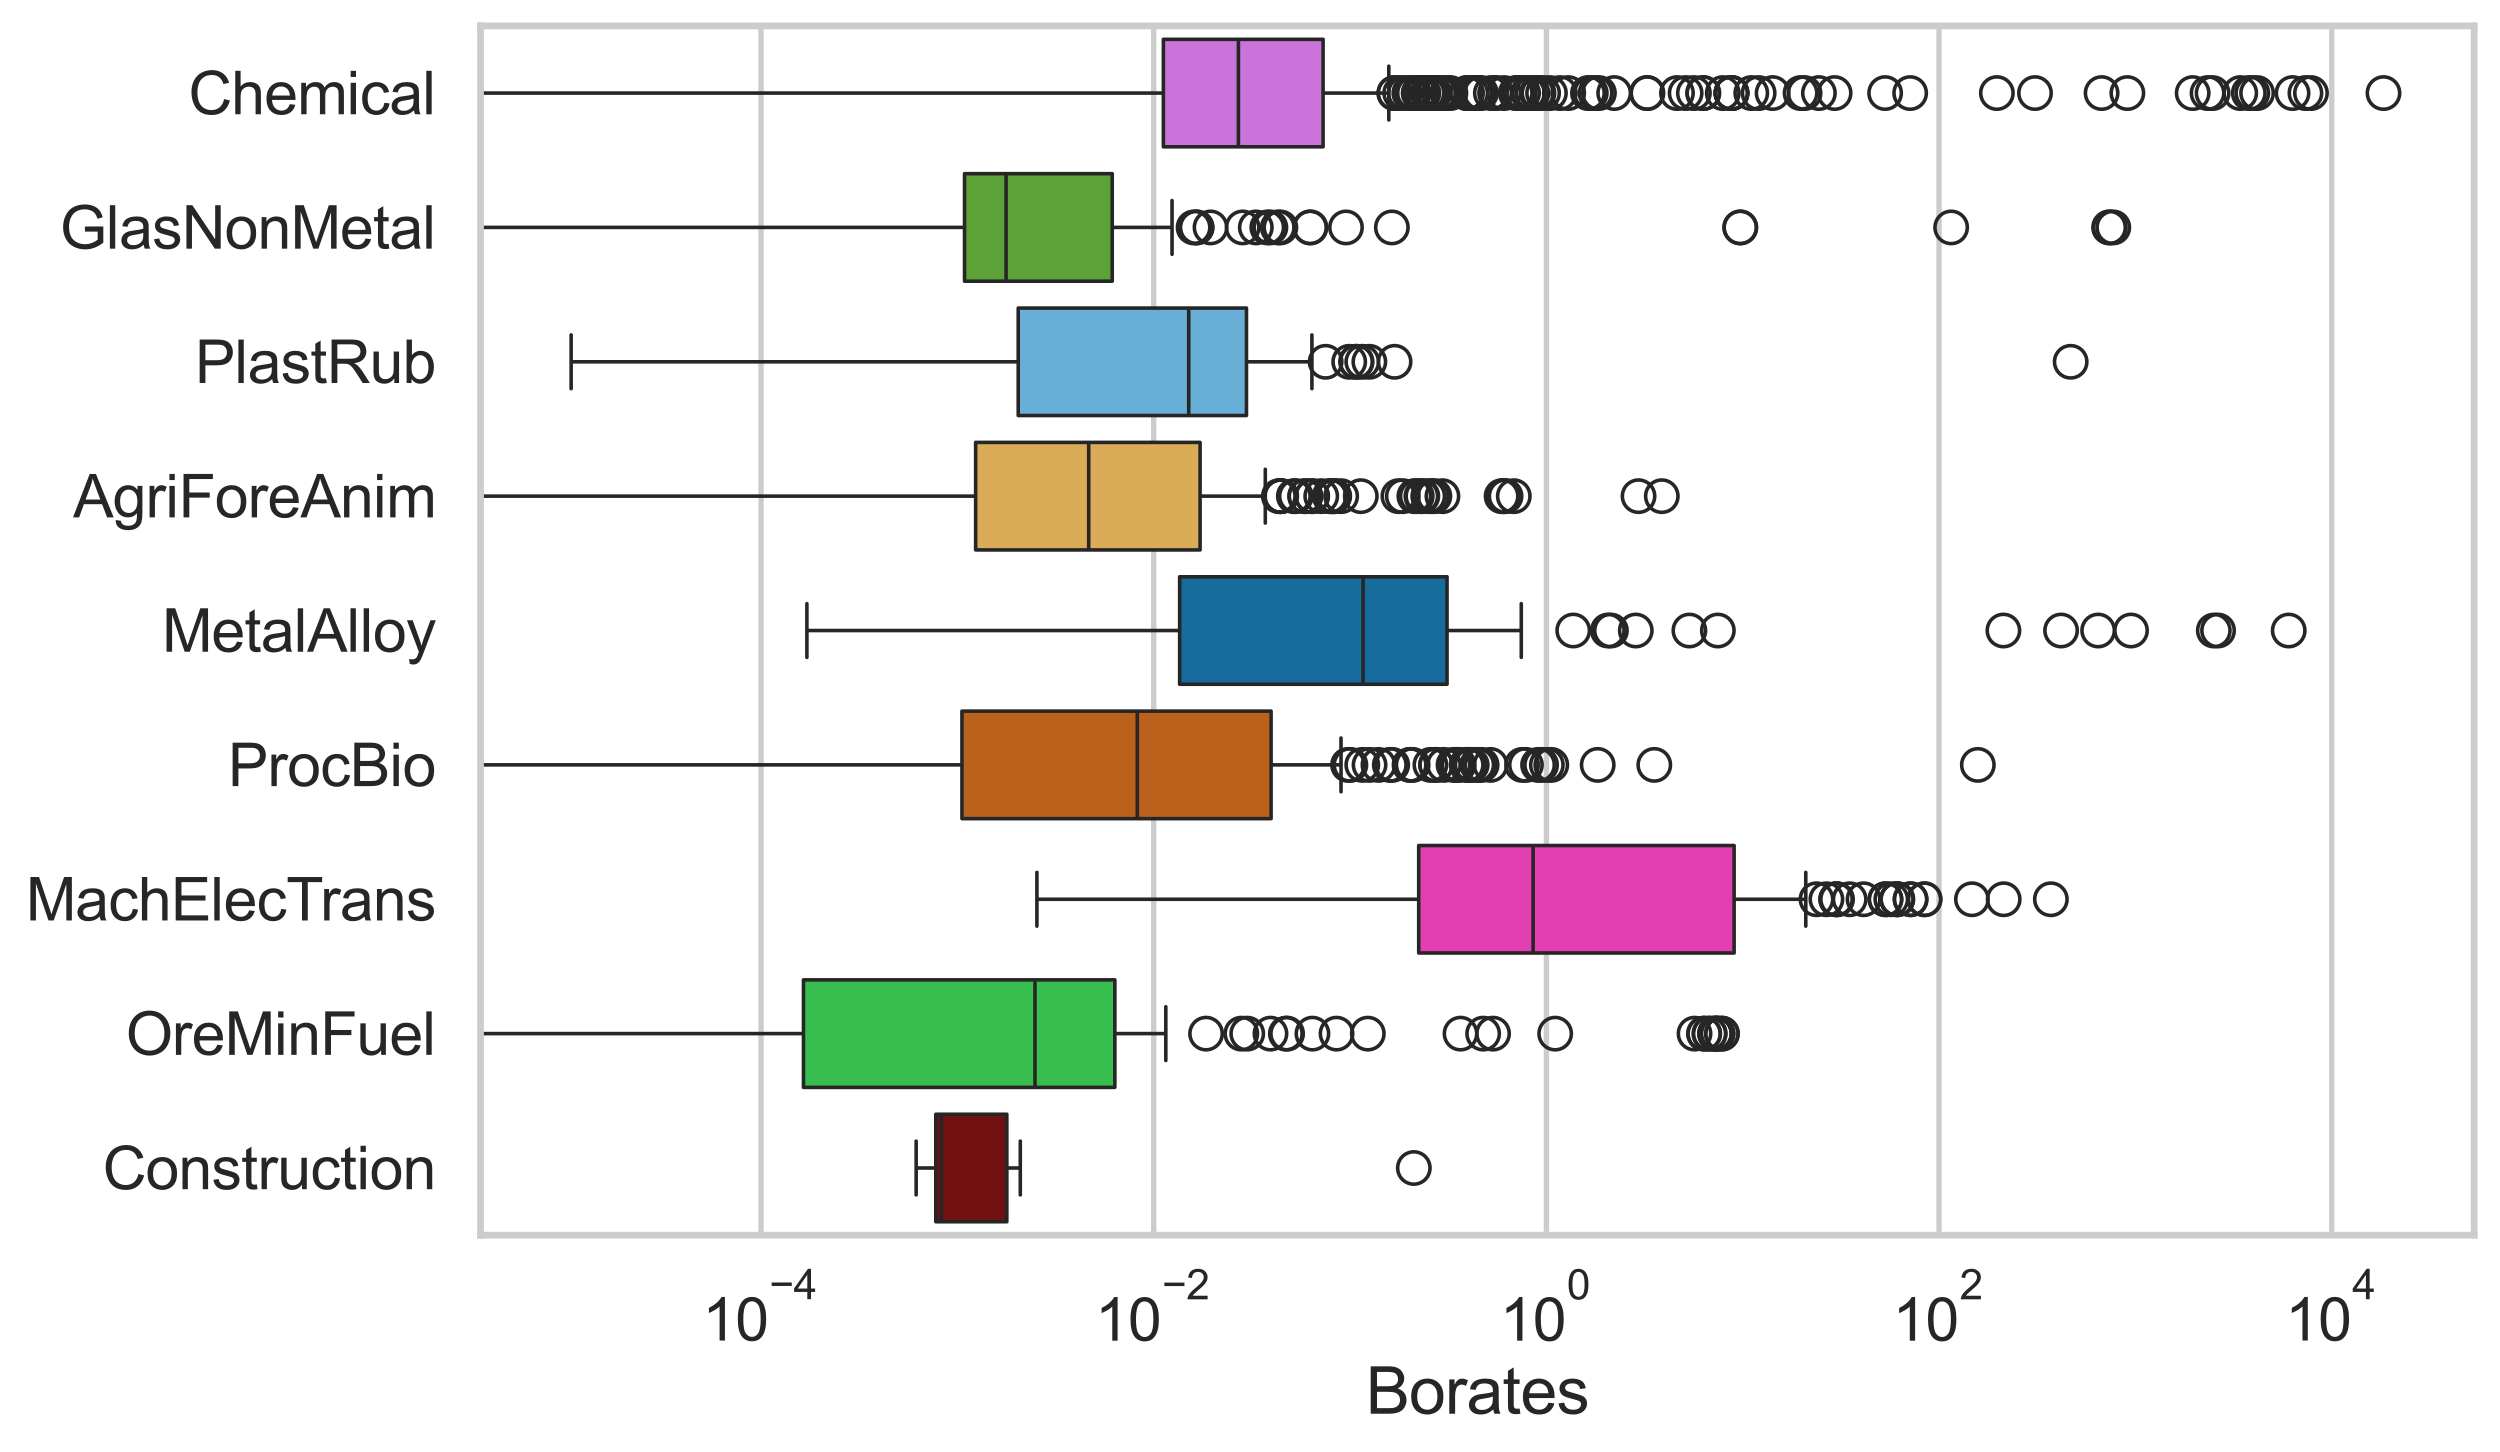 <?xml version="1.0" encoding="utf-8" standalone="no"?>
<!DOCTYPE svg PUBLIC "-//W3C//DTD SVG 1.1//EN"
  "http://www.w3.org/Graphics/SVG/1.1/DTD/svg11.dtd">
<svg xmlns:xlink="http://www.w3.org/1999/xlink" width="695.577pt" height="404.121pt" viewBox="0 0 695.577 404.121" xmlns="http://www.w3.org/2000/svg" version="1.1">
 <defs>
  <style type="text/css">*{stroke-linejoin: round; stroke-linecap: butt}</style>
 </defs>
 <g id="figure_1">
  <g id="patch_1">
   <path d="M 0 404.121 
L 695.577 404.121 
L 695.577 0 
L 0 0 
z
" style="fill: #ffffff"/>
  </g>
  <g id="axes_1">
   <g id="patch_2">
    <path d="M 133.697 343.665 
L 688.377 343.665 
L 688.377 7.2 
L 133.697 7.2 
z
" style="fill: #ffffff"/>
   </g>
   <g id="matplotlib.axis_1">
    <g id="xtick_1">
     <g id="line2d_1">
      <path d="M 211.738 343.665 
L 211.738 7.2 
" clip-path="url(#pec11f1c457)" style="fill: none; stroke: #cccccc; stroke-width: 1.5; stroke-linecap: round"/>
     </g>
     <g id="text_1">
      <!-- $\mathdefault{10^{-4}}$ -->
      <g style="fill: #262626" transform="translate(195.403 373.015) scale(0.165 -0.165)">
       <defs>
        <path id="ArialMT-31" d="M 2384 0 
L 1822 0 
L 1822 3584 
Q 1619 3391 1289 3197 
Q 959 3003 697 2906 
L 697 3450 
Q 1169 3672 1522 3987 
Q 1875 4303 2022 4600 
L 2384 4600 
L 2384 0 
z
" transform="scale(0.016)"/>
        <path id="ArialMT-30" d="M 266 2259 
Q 266 3072 433 3567 
Q 600 4063 929 4331 
Q 1259 4600 1759 4600 
Q 2128 4600 2406 4451 
Q 2684 4303 2865 4023 
Q 3047 3744 3150 3342 
Q 3253 2941 3253 2259 
Q 3253 1453 3087 958 
Q 2922 463 2592 192 
Q 2263 -78 1759 -78 
Q 1097 -78 719 397 
Q 266 969 266 2259 
z
M 844 2259 
Q 844 1131 1108 757 
Q 1372 384 1759 384 
Q 2147 384 2411 759 
Q 2675 1134 2675 2259 
Q 2675 3391 2411 3762 
Q 2147 4134 1753 4134 
Q 1366 4134 1134 3806 
Q 844 3388 844 2259 
z
" transform="scale(0.016)"/>
        <path id="ArialMT-2212" d="M 3381 1997 
L 356 1997 
L 356 2522 
L 3381 2522 
L 3381 1997 
z
" transform="scale(0.016)"/>
        <path id="ArialMT-34" d="M 2069 0 
L 2069 1097 
L 81 1097 
L 81 1613 
L 2172 4581 
L 2631 4581 
L 2631 1613 
L 3250 1613 
L 3250 1097 
L 2631 1097 
L 2631 0 
L 2069 0 
z
M 2069 1613 
L 2069 3678 
L 634 1613 
L 2069 1613 
z
" transform="scale(0.016)"/>
       </defs>
       <use xlink:href="#ArialMT-31" transform="translate(0 0.202)"/>
       <use xlink:href="#ArialMT-30" transform="translate(55.615 0.202)"/>
       <use xlink:href="#ArialMT-2212" transform="translate(112.973 69.895) scale(0.7)"/>
       <use xlink:href="#ArialMT-34" transform="translate(153.852 69.895) scale(0.7)"/>
      </g>
     </g>
    </g>
    <g id="xtick_2">
     <g id="line2d_2">
      <path d="M 320.994 343.665 
L 320.994 7.2 
" clip-path="url(#pec11f1c457)" style="fill: none; stroke: #cccccc; stroke-width: 1.5; stroke-linecap: round"/>
     </g>
     <g id="text_2">
      <!-- $\mathdefault{10^{-2}}$ -->
      <g style="fill: #262626" transform="translate(304.659 373.18) scale(0.165 -0.165)">
       <defs>
        <path id="ArialMT-32" d="M 3222 541 
L 3222 0 
L 194 0 
Q 188 203 259 391 
Q 375 700 629 1000 
Q 884 1300 1366 1694 
Q 2113 2306 2375 2664 
Q 2638 3022 2638 3341 
Q 2638 3675 2398 3904 
Q 2159 4134 1775 4134 
Q 1369 4134 1125 3890 
Q 881 3647 878 3216 
L 300 3275 
Q 359 3922 746 4261 
Q 1134 4600 1788 4600 
Q 2447 4600 2831 4234 
Q 3216 3869 3216 3328 
Q 3216 3053 3103 2787 
Q 2991 2522 2730 2228 
Q 2469 1934 1863 1422 
Q 1356 997 1212 845 
Q 1069 694 975 541 
L 3222 541 
z
" transform="scale(0.016)"/>
       </defs>
       <use xlink:href="#ArialMT-31" transform="translate(0 0.994)"/>
       <use xlink:href="#ArialMT-30" transform="translate(55.615 0.994)"/>
       <use xlink:href="#ArialMT-2212" transform="translate(112.973 70.688) scale(0.7)"/>
       <use xlink:href="#ArialMT-32" transform="translate(153.852 70.688) scale(0.7)"/>
      </g>
     </g>
    </g>
    <g id="xtick_3">
     <g id="line2d_3">
      <path d="M 430.25 343.665 
L 430.25 7.2 
" clip-path="url(#pec11f1c457)" style="fill: none; stroke: #cccccc; stroke-width: 1.5; stroke-linecap: round"/>
     </g>
     <g id="text_3">
      <!-- $\mathdefault{10^{0}}$ -->
      <g style="fill: #262626" transform="translate(417.297 373.18) scale(0.165 -0.165)">
       <use xlink:href="#ArialMT-31" transform="translate(0 0.994)"/>
       <use xlink:href="#ArialMT-30" transform="translate(55.615 0.994)"/>
       <use xlink:href="#ArialMT-30" transform="translate(112.973 70.688) scale(0.7)"/>
      </g>
     </g>
    </g>
    <g id="xtick_4">
     <g id="line2d_4">
      <path d="M 539.505 343.665 
L 539.505 7.2 
" clip-path="url(#pec11f1c457)" style="fill: none; stroke: #cccccc; stroke-width: 1.5; stroke-linecap: round"/>
     </g>
     <g id="text_4">
      <!-- $\mathdefault{10^{2}}$ -->
      <g style="fill: #262626" transform="translate(526.553 373.18) scale(0.165 -0.165)">
       <use xlink:href="#ArialMT-31" transform="translate(0 0.994)"/>
       <use xlink:href="#ArialMT-30" transform="translate(55.615 0.994)"/>
       <use xlink:href="#ArialMT-32" transform="translate(112.973 70.688) scale(0.7)"/>
      </g>
     </g>
    </g>
    <g id="xtick_5">
     <g id="line2d_5">
      <path d="M 648.761 343.665 
L 648.761 7.2 
" clip-path="url(#pec11f1c457)" style="fill: none; stroke: #cccccc; stroke-width: 1.5; stroke-linecap: round"/>
     </g>
     <g id="text_5">
      <!-- $\mathdefault{10^{4}}$ -->
      <g style="fill: #262626" transform="translate(635.808 373.015) scale(0.165 -0.165)">
       <use xlink:href="#ArialMT-31" transform="translate(0 0.202)"/>
       <use xlink:href="#ArialMT-30" transform="translate(55.615 0.202)"/>
       <use xlink:href="#ArialMT-34" transform="translate(112.973 69.895) scale(0.7)"/>
      </g>
     </g>
    </g>
    <g id="text_6">
     <!-- Borates -->
     <g style="fill: #262626" transform="translate(380.022 393.344) scale(0.18 -0.18)">
      <defs>
       <path id="ArialMT-42" d="M 469 0 
L 469 4581 
L 2188 4581 
Q 2713 4581 3030 4442 
Q 3347 4303 3526 4014 
Q 3706 3725 3706 3409 
Q 3706 3116 3547 2856 
Q 3388 2597 3066 2438 
Q 3481 2316 3704 2022 
Q 3928 1728 3928 1328 
Q 3928 1006 3792 729 
Q 3656 453 3456 303 
Q 3256 153 2954 76 
Q 2653 0 2216 0 
L 469 0 
z
M 1075 2656 
L 2066 2656 
Q 2469 2656 2644 2709 
Q 2875 2778 2992 2937 
Q 3109 3097 3109 3338 
Q 3109 3566 3000 3739 
Q 2891 3913 2687 3977 
Q 2484 4041 1991 4041 
L 1075 4041 
L 1075 2656 
z
M 1075 541 
L 2216 541 
Q 2509 541 2628 563 
Q 2838 600 2978 687 
Q 3119 775 3209 942 
Q 3300 1109 3300 1328 
Q 3300 1584 3169 1773 
Q 3038 1963 2805 2039 
Q 2572 2116 2134 2116 
L 1075 2116 
L 1075 541 
z
" transform="scale(0.016)"/>
       <path id="ArialMT-6f" d="M 213 1659 
Q 213 2581 725 3025 
Q 1153 3394 1769 3394 
Q 2453 3394 2887 2945 
Q 3322 2497 3322 1706 
Q 3322 1066 3130 698 
Q 2938 331 2570 128 
Q 2203 -75 1769 -75 
Q 1072 -75 642 372 
Q 213 819 213 1659 
z
M 791 1659 
Q 791 1022 1069 705 
Q 1347 388 1769 388 
Q 2188 388 2466 706 
Q 2744 1025 2744 1678 
Q 2744 2294 2464 2611 
Q 2184 2928 1769 2928 
Q 1347 2928 1069 2612 
Q 791 2297 791 1659 
z
" transform="scale(0.016)"/>
       <path id="ArialMT-72" d="M 416 0 
L 416 3319 
L 922 3319 
L 922 2816 
Q 1116 3169 1280 3281 
Q 1444 3394 1641 3394 
Q 1925 3394 2219 3213 
L 2025 2691 
Q 1819 2813 1613 2813 
Q 1428 2813 1281 2702 
Q 1134 2591 1072 2394 
Q 978 2094 978 1738 
L 978 0 
L 416 0 
z
" transform="scale(0.016)"/>
       <path id="ArialMT-61" d="M 2588 409 
Q 2275 144 1986 34 
Q 1697 -75 1366 -75 
Q 819 -75 525 192 
Q 231 459 231 875 
Q 231 1119 342 1320 
Q 453 1522 633 1644 
Q 813 1766 1038 1828 
Q 1203 1872 1538 1913 
Q 2219 1994 2541 2106 
Q 2544 2222 2544 2253 
Q 2544 2597 2384 2738 
Q 2169 2928 1744 2928 
Q 1347 2928 1158 2789 
Q 969 2650 878 2297 
L 328 2372 
Q 403 2725 575 2942 
Q 747 3159 1072 3276 
Q 1397 3394 1825 3394 
Q 2250 3394 2515 3294 
Q 2781 3194 2906 3042 
Q 3031 2891 3081 2659 
Q 3109 2516 3109 2141 
L 3109 1391 
Q 3109 606 3145 398 
Q 3181 191 3288 0 
L 2700 0 
Q 2613 175 2588 409 
z
M 2541 1666 
Q 2234 1541 1622 1453 
Q 1275 1403 1131 1340 
Q 988 1278 909 1158 
Q 831 1038 831 891 
Q 831 666 1001 516 
Q 1172 366 1500 366 
Q 1825 366 2078 508 
Q 2331 650 2450 897 
Q 2541 1088 2541 1459 
L 2541 1666 
z
" transform="scale(0.016)"/>
       <path id="ArialMT-74" d="M 1650 503 
L 1731 6 
Q 1494 -44 1306 -44 
Q 1000 -44 831 53 
Q 663 150 594 308 
Q 525 466 525 972 
L 525 2881 
L 113 2881 
L 113 3319 
L 525 3319 
L 525 4141 
L 1084 4478 
L 1084 3319 
L 1650 3319 
L 1650 2881 
L 1084 2881 
L 1084 941 
Q 1084 700 1114 631 
Q 1144 563 1211 522 
Q 1278 481 1403 481 
Q 1497 481 1650 503 
z
" transform="scale(0.016)"/>
       <path id="ArialMT-65" d="M 2694 1069 
L 3275 997 
Q 3138 488 2766 206 
Q 2394 -75 1816 -75 
Q 1088 -75 661 373 
Q 234 822 234 1631 
Q 234 2469 665 2931 
Q 1097 3394 1784 3394 
Q 2450 3394 2872 2941 
Q 3294 2488 3294 1666 
Q 3294 1616 3291 1516 
L 816 1516 
Q 847 969 1125 678 
Q 1403 388 1819 388 
Q 2128 388 2347 550 
Q 2566 713 2694 1069 
z
M 847 1978 
L 2700 1978 
Q 2663 2397 2488 2606 
Q 2219 2931 1791 2931 
Q 1403 2931 1139 2672 
Q 875 2413 847 1978 
z
" transform="scale(0.016)"/>
       <path id="ArialMT-73" d="M 197 991 
L 753 1078 
Q 800 744 1014 566 
Q 1228 388 1613 388 
Q 2000 388 2187 545 
Q 2375 703 2375 916 
Q 2375 1106 2209 1216 
Q 2094 1291 1634 1406 
Q 1016 1563 777 1677 
Q 538 1791 414 1992 
Q 291 2194 291 2438 
Q 291 2659 392 2848 
Q 494 3038 669 3163 
Q 800 3259 1026 3326 
Q 1253 3394 1513 3394 
Q 1903 3394 2198 3281 
Q 2494 3169 2634 2976 
Q 2775 2784 2828 2463 
L 2278 2388 
Q 2241 2644 2061 2787 
Q 1881 2931 1553 2931 
Q 1166 2931 1000 2803 
Q 834 2675 834 2503 
Q 834 2394 903 2306 
Q 972 2216 1119 2156 
Q 1203 2125 1616 2013 
Q 2213 1853 2448 1751 
Q 2684 1650 2818 1456 
Q 2953 1263 2953 975 
Q 2953 694 2789 445 
Q 2625 197 2315 61 
Q 2006 -75 1616 -75 
Q 969 -75 630 194 
Q 291 463 197 991 
z
" transform="scale(0.016)"/>
      </defs>
      <use xlink:href="#ArialMT-42"/>
      <use xlink:href="#ArialMT-6f" transform="translate(66.699 0)"/>
      <use xlink:href="#ArialMT-72" transform="translate(122.314 0)"/>
      <use xlink:href="#ArialMT-61" transform="translate(155.615 0)"/>
      <use xlink:href="#ArialMT-74" transform="translate(211.23 0)"/>
      <use xlink:href="#ArialMT-65" transform="translate(239.014 0)"/>
      <use xlink:href="#ArialMT-73" transform="translate(294.629 0)"/>
     </g>
    </g>
   </g>
   <g id="matplotlib.axis_2">
    <g id="ytick_1">
     <g id="text_7">
      <!-- Chemical -->
      <g style="fill: #262626" transform="translate(52.428 31.798) scale(0.165 -0.165)">
       <defs>
        <path id="ArialMT-43" d="M 3763 1606 
L 4369 1453 
Q 4178 706 3683 314 
Q 3188 -78 2472 -78 
Q 1731 -78 1267 223 
Q 803 525 561 1097 
Q 319 1669 319 2325 
Q 319 3041 592 3573 
Q 866 4106 1370 4382 
Q 1875 4659 2481 4659 
Q 3169 4659 3637 4309 
Q 4106 3959 4291 3325 
L 3694 3184 
Q 3534 3684 3231 3912 
Q 2928 4141 2469 4141 
Q 1941 4141 1586 3887 
Q 1231 3634 1087 3207 
Q 944 2781 944 2328 
Q 944 1744 1114 1308 
Q 1284 872 1643 656 
Q 2003 441 2422 441 
Q 2931 441 3284 734 
Q 3638 1028 3763 1606 
z
" transform="scale(0.016)"/>
        <path id="ArialMT-68" d="M 422 0 
L 422 4581 
L 984 4581 
L 984 2938 
Q 1378 3394 1978 3394 
Q 2347 3394 2619 3248 
Q 2891 3103 3008 2847 
Q 3125 2591 3125 2103 
L 3125 0 
L 2563 0 
L 2563 2103 
Q 2563 2525 2380 2717 
Q 2197 2909 1863 2909 
Q 1613 2909 1392 2779 
Q 1172 2650 1078 2428 
Q 984 2206 984 1816 
L 984 0 
L 422 0 
z
" transform="scale(0.016)"/>
        <path id="ArialMT-6d" d="M 422 0 
L 422 3319 
L 925 3319 
L 925 2853 
Q 1081 3097 1340 3245 
Q 1600 3394 1931 3394 
Q 2300 3394 2536 3241 
Q 2772 3088 2869 2813 
Q 3263 3394 3894 3394 
Q 4388 3394 4653 3120 
Q 4919 2847 4919 2278 
L 4919 0 
L 4359 0 
L 4359 2091 
Q 4359 2428 4304 2576 
Q 4250 2725 4106 2815 
Q 3963 2906 3769 2906 
Q 3419 2906 3187 2673 
Q 2956 2441 2956 1928 
L 2956 0 
L 2394 0 
L 2394 2156 
Q 2394 2531 2256 2718 
Q 2119 2906 1806 2906 
Q 1569 2906 1367 2781 
Q 1166 2656 1075 2415 
Q 984 2175 984 1722 
L 984 0 
L 422 0 
z
" transform="scale(0.016)"/>
        <path id="ArialMT-69" d="M 425 3934 
L 425 4581 
L 988 4581 
L 988 3934 
L 425 3934 
z
M 425 0 
L 425 3319 
L 988 3319 
L 988 0 
L 425 0 
z
" transform="scale(0.016)"/>
        <path id="ArialMT-63" d="M 2588 1216 
L 3141 1144 
Q 3050 572 2676 248 
Q 2303 -75 1759 -75 
Q 1078 -75 664 370 
Q 250 816 250 1647 
Q 250 2184 428 2587 
Q 606 2991 970 3192 
Q 1334 3394 1763 3394 
Q 2303 3394 2647 3120 
Q 2991 2847 3088 2344 
L 2541 2259 
Q 2463 2594 2264 2762 
Q 2066 2931 1784 2931 
Q 1359 2931 1093 2626 
Q 828 2322 828 1663 
Q 828 994 1084 691 
Q 1341 388 1753 388 
Q 2084 388 2306 591 
Q 2528 794 2588 1216 
z
" transform="scale(0.016)"/>
        <path id="ArialMT-6c" d="M 409 0 
L 409 4581 
L 972 4581 
L 972 0 
L 409 0 
z
" transform="scale(0.016)"/>
       </defs>
       <use xlink:href="#ArialMT-43"/>
       <use xlink:href="#ArialMT-68" transform="translate(72.217 0)"/>
       <use xlink:href="#ArialMT-65" transform="translate(127.832 0)"/>
       <use xlink:href="#ArialMT-6d" transform="translate(183.447 0)"/>
       <use xlink:href="#ArialMT-69" transform="translate(266.748 0)"/>
       <use xlink:href="#ArialMT-63" transform="translate(288.965 0)"/>
       <use xlink:href="#ArialMT-61" transform="translate(338.965 0)"/>
       <use xlink:href="#ArialMT-6c" transform="translate(394.58 0)"/>
      </g>
     </g>
    </g>
    <g id="ytick_2">
     <g id="text_8">
      <!-- GlasNonMetal -->
      <g style="fill: #262626" transform="translate(16.659 69.183) scale(0.165 -0.165)">
       <defs>
        <path id="ArialMT-47" d="M 2638 1797 
L 2638 2334 
L 4578 2338 
L 4578 638 
Q 4131 281 3656 101 
Q 3181 -78 2681 -78 
Q 2006 -78 1454 211 
Q 903 500 622 1047 
Q 341 1594 341 2269 
Q 341 2938 620 3517 
Q 900 4097 1425 4378 
Q 1950 4659 2634 4659 
Q 3131 4659 3532 4498 
Q 3934 4338 4162 4050 
Q 4391 3763 4509 3300 
L 3963 3150 
Q 3859 3500 3706 3700 
Q 3553 3900 3268 4020 
Q 2984 4141 2638 4141 
Q 2222 4141 1919 4014 
Q 1616 3888 1430 3681 
Q 1244 3475 1141 3228 
Q 966 2803 966 2306 
Q 966 1694 1177 1281 
Q 1388 869 1791 669 
Q 2194 469 2647 469 
Q 3041 469 3416 620 
Q 3791 772 3984 944 
L 3984 1797 
L 2638 1797 
z
" transform="scale(0.016)"/>
        <path id="ArialMT-4e" d="M 488 0 
L 488 4581 
L 1109 4581 
L 3516 984 
L 3516 4581 
L 4097 4581 
L 4097 0 
L 3475 0 
L 1069 3600 
L 1069 0 
L 488 0 
z
" transform="scale(0.016)"/>
        <path id="ArialMT-6e" d="M 422 0 
L 422 3319 
L 928 3319 
L 928 2847 
Q 1294 3394 1984 3394 
Q 2284 3394 2536 3286 
Q 2788 3178 2913 3003 
Q 3038 2828 3088 2588 
Q 3119 2431 3119 2041 
L 3119 0 
L 2556 0 
L 2556 2019 
Q 2556 2363 2490 2533 
Q 2425 2703 2258 2804 
Q 2091 2906 1866 2906 
Q 1506 2906 1245 2678 
Q 984 2450 984 1813 
L 984 0 
L 422 0 
z
" transform="scale(0.016)"/>
        <path id="ArialMT-4d" d="M 475 0 
L 475 4581 
L 1388 4581 
L 2472 1338 
Q 2622 884 2691 659 
Q 2769 909 2934 1394 
L 4031 4581 
L 4847 4581 
L 4847 0 
L 4263 0 
L 4263 3834 
L 2931 0 
L 2384 0 
L 1059 3900 
L 1059 0 
L 475 0 
z
" transform="scale(0.016)"/>
       </defs>
       <use xlink:href="#ArialMT-47"/>
       <use xlink:href="#ArialMT-6c" transform="translate(77.783 0)"/>
       <use xlink:href="#ArialMT-61" transform="translate(100 0)"/>
       <use xlink:href="#ArialMT-73" transform="translate(155.615 0)"/>
       <use xlink:href="#ArialMT-4e" transform="translate(205.615 0)"/>
       <use xlink:href="#ArialMT-6f" transform="translate(277.832 0)"/>
       <use xlink:href="#ArialMT-6e" transform="translate(333.447 0)"/>
       <use xlink:href="#ArialMT-4d" transform="translate(389.062 0)"/>
       <use xlink:href="#ArialMT-65" transform="translate(472.363 0)"/>
       <use xlink:href="#ArialMT-74" transform="translate(527.979 0)"/>
       <use xlink:href="#ArialMT-61" transform="translate(555.762 0)"/>
       <use xlink:href="#ArialMT-6c" transform="translate(611.377 0)"/>
      </g>
     </g>
    </g>
    <g id="ytick_3">
     <g id="text_9">
      <!-- PlastRub -->
      <g style="fill: #262626" transform="translate(54.248 106.568) scale(0.165 -0.165)">
       <defs>
        <path id="ArialMT-50" d="M 494 0 
L 494 4581 
L 2222 4581 
Q 2678 4581 2919 4538 
Q 3256 4481 3484 4323 
Q 3713 4166 3852 3881 
Q 3991 3597 3991 3256 
Q 3991 2672 3619 2267 
Q 3247 1863 2275 1863 
L 1100 1863 
L 1100 0 
L 494 0 
z
M 1100 2403 
L 2284 2403 
Q 2872 2403 3119 2622 
Q 3366 2841 3366 3238 
Q 3366 3525 3220 3729 
Q 3075 3934 2838 4000 
Q 2684 4041 2272 4041 
L 1100 4041 
L 1100 2403 
z
" transform="scale(0.016)"/>
        <path id="ArialMT-52" d="M 503 0 
L 503 4581 
L 2534 4581 
Q 3147 4581 3465 4457 
Q 3784 4334 3975 4021 
Q 4166 3709 4166 3331 
Q 4166 2844 3850 2509 
Q 3534 2175 2875 2084 
Q 3116 1969 3241 1856 
Q 3506 1613 3744 1247 
L 4541 0 
L 3778 0 
L 3172 953 
Q 2906 1366 2734 1584 
Q 2563 1803 2427 1890 
Q 2291 1978 2150 2013 
Q 2047 2034 1813 2034 
L 1109 2034 
L 1109 0 
L 503 0 
z
M 1109 2559 
L 2413 2559 
Q 2828 2559 3062 2645 
Q 3297 2731 3419 2920 
Q 3541 3109 3541 3331 
Q 3541 3656 3305 3865 
Q 3069 4075 2559 4075 
L 1109 4075 
L 1109 2559 
z
" transform="scale(0.016)"/>
        <path id="ArialMT-75" d="M 2597 0 
L 2597 488 
Q 2209 -75 1544 -75 
Q 1250 -75 995 37 
Q 741 150 617 320 
Q 494 491 444 738 
Q 409 903 409 1263 
L 409 3319 
L 972 3319 
L 972 1478 
Q 972 1038 1006 884 
Q 1059 663 1231 536 
Q 1403 409 1656 409 
Q 1909 409 2131 539 
Q 2353 669 2445 892 
Q 2538 1116 2538 1541 
L 2538 3319 
L 3100 3319 
L 3100 0 
L 2597 0 
z
" transform="scale(0.016)"/>
        <path id="ArialMT-62" d="M 941 0 
L 419 0 
L 419 4581 
L 981 4581 
L 981 2947 
Q 1338 3394 1891 3394 
Q 2197 3394 2470 3270 
Q 2744 3147 2920 2923 
Q 3097 2700 3197 2384 
Q 3297 2069 3297 1709 
Q 3297 856 2875 390 
Q 2453 -75 1863 -75 
Q 1275 -75 941 416 
L 941 0 
z
M 934 1684 
Q 934 1088 1097 822 
Q 1363 388 1816 388 
Q 2184 388 2453 708 
Q 2722 1028 2722 1663 
Q 2722 2313 2464 2622 
Q 2206 2931 1841 2931 
Q 1472 2931 1203 2611 
Q 934 2291 934 1684 
z
" transform="scale(0.016)"/>
       </defs>
       <use xlink:href="#ArialMT-50"/>
       <use xlink:href="#ArialMT-6c" transform="translate(66.699 0)"/>
       <use xlink:href="#ArialMT-61" transform="translate(88.916 0)"/>
       <use xlink:href="#ArialMT-73" transform="translate(144.531 0)"/>
       <use xlink:href="#ArialMT-74" transform="translate(194.531 0)"/>
       <use xlink:href="#ArialMT-52" transform="translate(222.314 0)"/>
       <use xlink:href="#ArialMT-75" transform="translate(294.531 0)"/>
       <use xlink:href="#ArialMT-62" transform="translate(350.146 0)"/>
      </g>
     </g>
    </g>
    <g id="ytick_4">
     <g id="text_10">
      <!-- AgriForeAnim -->
      <g style="fill: #262626" transform="translate(20.341 143.953) scale(0.165 -0.165)">
       <defs>
        <path id="ArialMT-41" d="M -9 0 
L 1750 4581 
L 2403 4581 
L 4278 0 
L 3588 0 
L 3053 1388 
L 1138 1388 
L 634 0 
L -9 0 
z
M 1313 1881 
L 2866 1881 
L 2388 3150 
Q 2169 3728 2063 4100 
Q 1975 3659 1816 3225 
L 1313 1881 
z
" transform="scale(0.016)"/>
        <path id="ArialMT-67" d="M 319 -275 
L 866 -356 
Q 900 -609 1056 -725 
Q 1266 -881 1628 -881 
Q 2019 -881 2231 -725 
Q 2444 -569 2519 -288 
Q 2563 -116 2559 434 
Q 2191 0 1641 0 
Q 956 0 581 494 
Q 206 988 206 1678 
Q 206 2153 378 2554 
Q 550 2956 876 3175 
Q 1203 3394 1644 3394 
Q 2231 3394 2613 2919 
L 2613 3319 
L 3131 3319 
L 3131 450 
Q 3131 -325 2973 -648 
Q 2816 -972 2473 -1159 
Q 2131 -1347 1631 -1347 
Q 1038 -1347 672 -1080 
Q 306 -813 319 -275 
z
M 784 1719 
Q 784 1066 1043 766 
Q 1303 466 1694 466 
Q 2081 466 2343 764 
Q 2606 1063 2606 1700 
Q 2606 2309 2336 2618 
Q 2066 2928 1684 2928 
Q 1309 2928 1046 2623 
Q 784 2319 784 1719 
z
" transform="scale(0.016)"/>
        <path id="ArialMT-46" d="M 525 0 
L 525 4581 
L 3616 4581 
L 3616 4041 
L 1131 4041 
L 1131 2622 
L 3281 2622 
L 3281 2081 
L 1131 2081 
L 1131 0 
L 525 0 
z
" transform="scale(0.016)"/>
       </defs>
       <use xlink:href="#ArialMT-41"/>
       <use xlink:href="#ArialMT-67" transform="translate(66.699 0)"/>
       <use xlink:href="#ArialMT-72" transform="translate(122.314 0)"/>
       <use xlink:href="#ArialMT-69" transform="translate(155.615 0)"/>
       <use xlink:href="#ArialMT-46" transform="translate(177.832 0)"/>
       <use xlink:href="#ArialMT-6f" transform="translate(238.916 0)"/>
       <use xlink:href="#ArialMT-72" transform="translate(294.531 0)"/>
       <use xlink:href="#ArialMT-65" transform="translate(327.832 0)"/>
       <use xlink:href="#ArialMT-41" transform="translate(383.447 0)"/>
       <use xlink:href="#ArialMT-6e" transform="translate(450.146 0)"/>
       <use xlink:href="#ArialMT-69" transform="translate(505.762 0)"/>
       <use xlink:href="#ArialMT-6d" transform="translate(527.979 0)"/>
      </g>
     </g>
    </g>
    <g id="ytick_5">
     <g id="text_11">
      <!-- MetalAlloy -->
      <g style="fill: #262626" transform="translate(45.088 181.337) scale(0.165 -0.165)">
       <defs>
        <path id="ArialMT-79" d="M 397 -1278 
L 334 -750 
Q 519 -800 656 -800 
Q 844 -800 956 -737 
Q 1069 -675 1141 -563 
Q 1194 -478 1313 -144 
Q 1328 -97 1363 -6 
L 103 3319 
L 709 3319 
L 1400 1397 
Q 1534 1031 1641 628 
Q 1738 1016 1872 1384 
L 2581 3319 
L 3144 3319 
L 1881 -56 
Q 1678 -603 1566 -809 
Q 1416 -1088 1222 -1217 
Q 1028 -1347 759 -1347 
Q 597 -1347 397 -1278 
z
" transform="scale(0.016)"/>
       </defs>
       <use xlink:href="#ArialMT-4d"/>
       <use xlink:href="#ArialMT-65" transform="translate(83.301 0)"/>
       <use xlink:href="#ArialMT-74" transform="translate(138.916 0)"/>
       <use xlink:href="#ArialMT-61" transform="translate(166.699 0)"/>
       <use xlink:href="#ArialMT-6c" transform="translate(222.314 0)"/>
       <use xlink:href="#ArialMT-41" transform="translate(244.531 0)"/>
       <use xlink:href="#ArialMT-6c" transform="translate(311.23 0)"/>
       <use xlink:href="#ArialMT-6c" transform="translate(333.447 0)"/>
       <use xlink:href="#ArialMT-6f" transform="translate(355.664 0)"/>
       <use xlink:href="#ArialMT-79" transform="translate(411.279 0)"/>
      </g>
     </g>
    </g>
    <g id="ytick_6">
     <g id="text_12">
      <!-- ProcBio -->
      <g style="fill: #262626" transform="translate(63.424 218.722) scale(0.165 -0.165)">
       <use xlink:href="#ArialMT-50"/>
       <use xlink:href="#ArialMT-72" transform="translate(66.699 0)"/>
       <use xlink:href="#ArialMT-6f" transform="translate(100 0)"/>
       <use xlink:href="#ArialMT-63" transform="translate(155.615 0)"/>
       <use xlink:href="#ArialMT-42" transform="translate(205.615 0)"/>
       <use xlink:href="#ArialMT-69" transform="translate(272.314 0)"/>
       <use xlink:href="#ArialMT-6f" transform="translate(294.531 0)"/>
      </g>
     </g>
    </g>
    <g id="ytick_7">
     <g id="text_13">
      <!-- MachElecTrans -->
      <g style="fill: #262626" transform="translate(7.2 256.107) scale(0.165 -0.165)">
       <defs>
        <path id="ArialMT-45" d="M 506 0 
L 506 4581 
L 3819 4581 
L 3819 4041 
L 1113 4041 
L 1113 2638 
L 3647 2638 
L 3647 2100 
L 1113 2100 
L 1113 541 
L 3925 541 
L 3925 0 
L 506 0 
z
" transform="scale(0.016)"/>
        <path id="ArialMT-54" d="M 1659 0 
L 1659 4041 
L 150 4041 
L 150 4581 
L 3781 4581 
L 3781 4041 
L 2266 4041 
L 2266 0 
L 1659 0 
z
" transform="scale(0.016)"/>
       </defs>
       <use xlink:href="#ArialMT-4d"/>
       <use xlink:href="#ArialMT-61" transform="translate(83.301 0)"/>
       <use xlink:href="#ArialMT-63" transform="translate(138.916 0)"/>
       <use xlink:href="#ArialMT-68" transform="translate(188.916 0)"/>
       <use xlink:href="#ArialMT-45" transform="translate(244.531 0)"/>
       <use xlink:href="#ArialMT-6c" transform="translate(311.23 0)"/>
       <use xlink:href="#ArialMT-65" transform="translate(333.447 0)"/>
       <use xlink:href="#ArialMT-63" transform="translate(389.062 0)"/>
       <use xlink:href="#ArialMT-54" transform="translate(439.062 0)"/>
       <use xlink:href="#ArialMT-72" transform="translate(496.396 0)"/>
       <use xlink:href="#ArialMT-61" transform="translate(529.697 0)"/>
       <use xlink:href="#ArialMT-6e" transform="translate(585.312 0)"/>
       <use xlink:href="#ArialMT-73" transform="translate(640.928 0)"/>
      </g>
     </g>
    </g>
    <g id="ytick_8">
     <g id="text_14">
      <!-- OreMinFuel -->
      <g style="fill: #262626" transform="translate(35.013 293.492) scale(0.165 -0.165)">
       <defs>
        <path id="ArialMT-4f" d="M 309 2231 
Q 309 3372 921 4017 
Q 1534 4663 2503 4663 
Q 3138 4663 3647 4359 
Q 4156 4056 4423 3514 
Q 4691 2972 4691 2284 
Q 4691 1588 4409 1038 
Q 4128 488 3612 205 
Q 3097 -78 2500 -78 
Q 1853 -78 1343 234 
Q 834 547 571 1087 
Q 309 1628 309 2231 
z
M 934 2222 
Q 934 1394 1379 917 
Q 1825 441 2497 441 
Q 3181 441 3623 922 
Q 4066 1403 4066 2288 
Q 4066 2847 3877 3264 
Q 3688 3681 3323 3911 
Q 2959 4141 2506 4141 
Q 1863 4141 1398 3698 
Q 934 3256 934 2222 
z
" transform="scale(0.016)"/>
       </defs>
       <use xlink:href="#ArialMT-4f"/>
       <use xlink:href="#ArialMT-72" transform="translate(77.783 0)"/>
       <use xlink:href="#ArialMT-65" transform="translate(111.084 0)"/>
       <use xlink:href="#ArialMT-4d" transform="translate(166.699 0)"/>
       <use xlink:href="#ArialMT-69" transform="translate(250 0)"/>
       <use xlink:href="#ArialMT-6e" transform="translate(272.217 0)"/>
       <use xlink:href="#ArialMT-46" transform="translate(327.832 0)"/>
       <use xlink:href="#ArialMT-75" transform="translate(388.916 0)"/>
       <use xlink:href="#ArialMT-65" transform="translate(444.531 0)"/>
       <use xlink:href="#ArialMT-6c" transform="translate(500.146 0)"/>
      </g>
     </g>
    </g>
    <g id="ytick_9">
     <g id="text_15">
      <!-- Construction -->
      <g style="fill: #262626" transform="translate(28.575 330.877) scale(0.165 -0.165)">
       <use xlink:href="#ArialMT-43"/>
       <use xlink:href="#ArialMT-6f" transform="translate(72.217 0)"/>
       <use xlink:href="#ArialMT-6e" transform="translate(127.832 0)"/>
       <use xlink:href="#ArialMT-73" transform="translate(183.447 0)"/>
       <use xlink:href="#ArialMT-74" transform="translate(233.447 0)"/>
       <use xlink:href="#ArialMT-72" transform="translate(261.23 0)"/>
       <use xlink:href="#ArialMT-75" transform="translate(294.531 0)"/>
       <use xlink:href="#ArialMT-63" transform="translate(350.146 0)"/>
       <use xlink:href="#ArialMT-74" transform="translate(400.146 0)"/>
       <use xlink:href="#ArialMT-69" transform="translate(427.93 0)"/>
       <use xlink:href="#ArialMT-6f" transform="translate(450.146 0)"/>
       <use xlink:href="#ArialMT-6e" transform="translate(505.762 0)"/>
      </g>
     </g>
    </g>
   </g>
   <g id="patch_3">
    <path d="M 323.69 10.938 
L 323.69 40.846 
L 368.124 40.846 
L 368.124 10.938 
L 323.69 10.938 
z
" clip-path="url(#pec11f1c457)" style="fill: #ca74db; stroke: #262626; stroke-linejoin: miter"/>
   </g>
   <g id="line2d_6">
    <path d="M 323.69 25.892 
L -1 25.892 
" clip-path="url(#pec11f1c457)" style="fill: none; stroke: #262626"/>
   </g>
   <g id="line2d_7">
    <path d="M 368.124 25.892 
L 386.413 25.892 
" clip-path="url(#pec11f1c457)" style="fill: none; stroke: #262626"/>
   </g>
   <g id="line2d_8">
    <path clip-path="url(#pec11f1c457)" style="fill: none; stroke: #262626; stroke-linecap: round"/>
   </g>
   <g id="line2d_9">
    <path d="M 386.413 18.415 
L 386.413 33.369 
" clip-path="url(#pec11f1c457)" style="fill: none; stroke: #262626; stroke-linecap: round"/>
   </g>
   <g id="line2d_10">
    <defs>
     <path id="m1c38d2ac28" d="M 0 4.5 
C 1.193 4.5 2.338 4.026 3.182 3.182 
C 4.026 2.338 4.5 1.193 4.5 0 
C 4.5 -1.193 4.026 -2.338 3.182 -3.182 
C 2.338 -4.026 1.193 -4.5 0 -4.5 
C -1.193 -4.5 -2.338 -4.026 -3.182 -3.182 
C -4.026 -2.338 -4.5 -1.193 -4.5 0 
C -4.5 1.193 -4.026 2.338 -3.182 3.182 
C -2.338 4.026 -1.193 4.5 0 4.5 
z
" style="stroke: #262626"/>
    </defs>
    <g clip-path="url(#pec11f1c457)">
     <use xlink:href="#m1c38d2ac28" x="481.748" y="25.892" style="fill-opacity: 0; stroke: #262626"/>
     <use xlink:href="#m1c38d2ac28" x="411.486" y="25.892" style="fill-opacity: 0; stroke: #262626"/>
     <use xlink:href="#m1c38d2ac28" x="471.29" y="25.892" style="fill-opacity: 0; stroke: #262626"/>
     <use xlink:href="#m1c38d2ac28" x="500.979" y="25.892" style="fill-opacity: 0; stroke: #262626"/>
     <use xlink:href="#m1c38d2ac28" x="458.367" y="25.892" style="fill-opacity: 0; stroke: #262626"/>
     <use xlink:href="#m1c38d2ac28" x="481.748" y="25.892" style="fill-opacity: 0; stroke: #262626"/>
     <use xlink:href="#m1c38d2ac28" x="614.215" y="25.892" style="fill-opacity: 0; stroke: #262626"/>
     <use xlink:href="#m1c38d2ac28" x="481.748" y="25.892" style="fill-opacity: 0; stroke: #262626"/>
     <use xlink:href="#m1c38d2ac28" x="418.49" y="25.892" style="fill-opacity: 0; stroke: #262626"/>
     <use xlink:href="#m1c38d2ac28" x="422.293" y="25.892" style="fill-opacity: 0; stroke: #262626"/>
     <use xlink:href="#m1c38d2ac28" x="397.199" y="25.892" style="fill-opacity: 0; stroke: #262626"/>
     <use xlink:href="#m1c38d2ac28" x="479.33" y="25.892" style="fill-opacity: 0; stroke: #262626"/>
     <use xlink:href="#m1c38d2ac28" x="487.259" y="25.892" style="fill-opacity: 0; stroke: #262626"/>
     <use xlink:href="#m1c38d2ac28" x="400.434" y="25.892" style="fill-opacity: 0; stroke: #262626"/>
     <use xlink:href="#m1c38d2ac28" x="426.373" y="25.892" style="fill-opacity: 0; stroke: #262626"/>
     <use xlink:href="#m1c38d2ac28" x="398.521" y="25.892" style="fill-opacity: 0; stroke: #262626"/>
     <use xlink:href="#m1c38d2ac28" x="421.739" y="25.892" style="fill-opacity: 0; stroke: #262626"/>
     <use xlink:href="#m1c38d2ac28" x="566.203" y="25.892" style="fill-opacity: 0; stroke: #262626"/>
     <use xlink:href="#m1c38d2ac28" x="489.311" y="25.892" style="fill-opacity: 0; stroke: #262626"/>
     <use xlink:href="#m1c38d2ac28" x="414.802" y="25.892" style="fill-opacity: 0; stroke: #262626"/>
     <use xlink:href="#m1c38d2ac28" x="502.083" y="25.892" style="fill-opacity: 0; stroke: #262626"/>
     <use xlink:href="#m1c38d2ac28" x="468.996" y="25.892" style="fill-opacity: 0; stroke: #262626"/>
     <use xlink:href="#m1c38d2ac28" x="449.12" y="25.892" style="fill-opacity: 0; stroke: #262626"/>
     <use xlink:href="#m1c38d2ac28" x="627.989" y="25.892" style="fill-opacity: 0; stroke: #262626"/>
     <use xlink:href="#m1c38d2ac28" x="403.549" y="25.892" style="fill-opacity: 0; stroke: #262626"/>
     <use xlink:href="#m1c38d2ac28" x="394.718" y="25.892" style="fill-opacity: 0; stroke: #262626"/>
     <use xlink:href="#m1c38d2ac28" x="395.689" y="25.892" style="fill-opacity: 0; stroke: #262626"/>
     <use xlink:href="#m1c38d2ac28" x="398.136" y="25.892" style="fill-opacity: 0; stroke: #262626"/>
     <use xlink:href="#m1c38d2ac28" x="615.609" y="25.892" style="fill-opacity: 0; stroke: #262626"/>
     <use xlink:href="#m1c38d2ac28" x="398.805" y="25.892" style="fill-opacity: 0; stroke: #262626"/>
     <use xlink:href="#m1c38d2ac28" x="466.592" y="25.892" style="fill-opacity: 0; stroke: #262626"/>
     <use xlink:href="#m1c38d2ac28" x="626.664" y="25.892" style="fill-opacity: 0; stroke: #262626"/>
     <use xlink:href="#m1c38d2ac28" x="401.237" y="25.892" style="fill-opacity: 0; stroke: #262626"/>
     <use xlink:href="#m1c38d2ac28" x="444.87" y="25.892" style="fill-opacity: 0; stroke: #262626"/>
     <use xlink:href="#m1c38d2ac28" x="396.028" y="25.892" style="fill-opacity: 0; stroke: #262626"/>
     <use xlink:href="#m1c38d2ac28" x="387.962" y="25.892" style="fill-opacity: 0; stroke: #262626"/>
     <use xlink:href="#m1c38d2ac28" x="641.446" y="25.892" style="fill-opacity: 0; stroke: #262626"/>
     <use xlink:href="#m1c38d2ac28" x="402.715" y="25.892" style="fill-opacity: 0; stroke: #262626"/>
     <use xlink:href="#m1c38d2ac28" x="392.118" y="25.892" style="fill-opacity: 0; stroke: #262626"/>
     <use xlink:href="#m1c38d2ac28" x="433.998" y="25.892" style="fill-opacity: 0; stroke: #262626"/>
     <use xlink:href="#m1c38d2ac28" x="389.582" y="25.892" style="fill-opacity: 0; stroke: #262626"/>
     <use xlink:href="#m1c38d2ac28" x="625.689" y="25.892" style="fill-opacity: 0; stroke: #262626"/>
     <use xlink:href="#m1c38d2ac28" x="425.444" y="25.892" style="fill-opacity: 0; stroke: #262626"/>
     <use xlink:href="#m1c38d2ac28" x="428.049" y="25.892" style="fill-opacity: 0; stroke: #262626"/>
     <use xlink:href="#m1c38d2ac28" x="408.148" y="25.892" style="fill-opacity: 0; stroke: #262626"/>
     <use xlink:href="#m1c38d2ac28" x="395.109" y="25.892" style="fill-opacity: 0; stroke: #262626"/>
     <use xlink:href="#m1c38d2ac28" x="510.446" y="25.892" style="fill-opacity: 0; stroke: #262626"/>
     <use xlink:href="#m1c38d2ac28" x="423.767" y="25.892" style="fill-opacity: 0; stroke: #262626"/>
     <use xlink:href="#m1c38d2ac28" x="555.595" y="25.892" style="fill-opacity: 0; stroke: #262626"/>
     <use xlink:href="#m1c38d2ac28" x="441.83" y="25.892" style="fill-opacity: 0; stroke: #262626"/>
     <use xlink:href="#m1c38d2ac28" x="411.233" y="25.892" style="fill-opacity: 0; stroke: #262626"/>
     <use xlink:href="#m1c38d2ac28" x="392.899" y="25.892" style="fill-opacity: 0; stroke: #262626"/>
     <use xlink:href="#m1c38d2ac28" x="506.077" y="25.892" style="fill-opacity: 0; stroke: #262626"/>
     <use xlink:href="#m1c38d2ac28" x="390.842" y="25.892" style="fill-opacity: 0; stroke: #262626"/>
     <use xlink:href="#m1c38d2ac28" x="584.731" y="25.892" style="fill-opacity: 0; stroke: #262626"/>
     <use xlink:href="#m1c38d2ac28" x="387.971" y="25.892" style="fill-opacity: 0; stroke: #262626"/>
     <use xlink:href="#m1c38d2ac28" x="422.631" y="25.892" style="fill-opacity: 0; stroke: #262626"/>
     <use xlink:href="#m1c38d2ac28" x="394.833" y="25.892" style="fill-opacity: 0; stroke: #262626"/>
     <use xlink:href="#m1c38d2ac28" x="409.343" y="25.892" style="fill-opacity: 0; stroke: #262626"/>
     <use xlink:href="#m1c38d2ac28" x="416.181" y="25.892" style="fill-opacity: 0; stroke: #262626"/>
     <use xlink:href="#m1c38d2ac28" x="436.321" y="25.892" style="fill-opacity: 0; stroke: #262626"/>
     <use xlink:href="#m1c38d2ac28" x="610.072" y="25.892" style="fill-opacity: 0; stroke: #262626"/>
     <use xlink:href="#m1c38d2ac28" x="397.748" y="25.892" style="fill-opacity: 0; stroke: #262626"/>
     <use xlink:href="#m1c38d2ac28" x="427.635" y="25.892" style="fill-opacity: 0; stroke: #262626"/>
     <use xlink:href="#m1c38d2ac28" x="442.611" y="25.892" style="fill-opacity: 0; stroke: #262626"/>
     <use xlink:href="#m1c38d2ac28" x="393.388" y="25.892" style="fill-opacity: 0; stroke: #262626"/>
     <use xlink:href="#m1c38d2ac28" x="410.538" y="25.892" style="fill-opacity: 0; stroke: #262626"/>
     <use xlink:href="#m1c38d2ac28" x="481.748" y="25.892" style="fill-opacity: 0; stroke: #262626"/>
     <use xlink:href="#m1c38d2ac28" x="524.503" y="25.892" style="fill-opacity: 0; stroke: #262626"/>
     <use xlink:href="#m1c38d2ac28" x="493.191" y="25.892" style="fill-opacity: 0; stroke: #262626"/>
     <use xlink:href="#m1c38d2ac28" x="458.237" y="25.892" style="fill-opacity: 0; stroke: #262626"/>
     <use xlink:href="#m1c38d2ac28" x="623.306" y="25.892" style="fill-opacity: 0; stroke: #262626"/>
     <use xlink:href="#m1c38d2ac28" x="591.9" y="25.892" style="fill-opacity: 0; stroke: #262626"/>
     <use xlink:href="#m1c38d2ac28" x="408.098" y="25.892" style="fill-opacity: 0; stroke: #262626"/>
     <use xlink:href="#m1c38d2ac28" x="637.855" y="25.892" style="fill-opacity: 0; stroke: #262626"/>
     <use xlink:href="#m1c38d2ac28" x="410.513" y="25.892" style="fill-opacity: 0; stroke: #262626"/>
     <use xlink:href="#m1c38d2ac28" x="642.982" y="25.892" style="fill-opacity: 0; stroke: #262626"/>
     <use xlink:href="#m1c38d2ac28" x="415.994" y="25.892" style="fill-opacity: 0; stroke: #262626"/>
     <use xlink:href="#m1c38d2ac28" x="663.164" y="25.892" style="fill-opacity: 0; stroke: #262626"/>
     <use xlink:href="#m1c38d2ac28" x="431.235" y="25.892" style="fill-opacity: 0; stroke: #262626"/>
     <use xlink:href="#m1c38d2ac28" x="473.93" y="25.892" style="fill-opacity: 0; stroke: #262626"/>
     <use xlink:href="#m1c38d2ac28" x="400.609" y="25.892" style="fill-opacity: 0; stroke: #262626"/>
     <use xlink:href="#m1c38d2ac28" x="399.128" y="25.892" style="fill-opacity: 0; stroke: #262626"/>
     <use xlink:href="#m1c38d2ac28" x="531.468" y="25.892" style="fill-opacity: 0; stroke: #262626"/>
     <use xlink:href="#m1c38d2ac28" x="443.944" y="25.892" style="fill-opacity: 0; stroke: #262626"/>
     <use xlink:href="#m1c38d2ac28" x="429.332" y="25.892" style="fill-opacity: 0; stroke: #262626"/>
     <use xlink:href="#m1c38d2ac28" x="412.045" y="25.892" style="fill-opacity: 0; stroke: #262626"/>
     <use xlink:href="#m1c38d2ac28" x="427.881" y="25.892" style="fill-opacity: 0; stroke: #262626"/>
     <use xlink:href="#m1c38d2ac28" x="422.844" y="25.892" style="fill-opacity: 0; stroke: #262626"/>
     <use xlink:href="#m1c38d2ac28" x="425.149" y="25.892" style="fill-opacity: 0; stroke: #262626"/>
     <use xlink:href="#m1c38d2ac28" x="473.868" y="25.892" style="fill-opacity: 0; stroke: #262626"/>
    </g>
   </g>
   <g id="patch_4">
    <path d="M 268.362 48.323 
L 268.362 78.231 
L 309.461 78.231 
L 309.461 48.323 
L 268.362 48.323 
z
" clip-path="url(#pec11f1c457)" style="fill: #5ca236; stroke: #262626; stroke-linejoin: miter"/>
   </g>
   <g id="line2d_11">
    <path d="M 268.362 63.277 
L -1 63.277 
" clip-path="url(#pec11f1c457)" style="fill: none; stroke: #262626"/>
   </g>
   <g id="line2d_12">
    <path d="M 309.461 63.277 
L 326.098 63.277 
" clip-path="url(#pec11f1c457)" style="fill: none; stroke: #262626"/>
   </g>
   <g id="line2d_13">
    <path clip-path="url(#pec11f1c457)" style="fill: none; stroke: #262626; stroke-linecap: round"/>
   </g>
   <g id="line2d_14">
    <path d="M 326.098 55.8 
L 326.098 70.754 
" clip-path="url(#pec11f1c457)" style="fill: none; stroke: #262626; stroke-linecap: round"/>
   </g>
   <g id="line2d_15">
    <g clip-path="url(#pec11f1c457)">
     <use xlink:href="#m1c38d2ac28" x="332.863" y="63.277" style="fill-opacity: 0; stroke: #262626"/>
     <use xlink:href="#m1c38d2ac28" x="355.514" y="63.277" style="fill-opacity: 0; stroke: #262626"/>
     <use xlink:href="#m1c38d2ac28" x="332.95" y="63.277" style="fill-opacity: 0; stroke: #262626"/>
     <use xlink:href="#m1c38d2ac28" x="349.407" y="63.277" style="fill-opacity: 0; stroke: #262626"/>
     <use xlink:href="#m1c38d2ac28" x="484.183" y="63.277" style="fill-opacity: 0; stroke: #262626"/>
     <use xlink:href="#m1c38d2ac28" x="484.21" y="63.277" style="fill-opacity: 0; stroke: #262626"/>
     <use xlink:href="#m1c38d2ac28" x="374.493" y="63.277" style="fill-opacity: 0; stroke: #262626"/>
     <use xlink:href="#m1c38d2ac28" x="336.806" y="63.277" style="fill-opacity: 0; stroke: #262626"/>
     <use xlink:href="#m1c38d2ac28" x="587.013" y="63.277" style="fill-opacity: 0; stroke: #262626"/>
     <use xlink:href="#m1c38d2ac28" x="542.871" y="63.277" style="fill-opacity: 0; stroke: #262626"/>
     <use xlink:href="#m1c38d2ac28" x="332.099" y="63.277" style="fill-opacity: 0; stroke: #262626"/>
     <use xlink:href="#m1c38d2ac28" x="356.245" y="63.277" style="fill-opacity: 0; stroke: #262626"/>
     <use xlink:href="#m1c38d2ac28" x="387.258" y="63.277" style="fill-opacity: 0; stroke: #262626"/>
     <use xlink:href="#m1c38d2ac28" x="353.461" y="63.277" style="fill-opacity: 0; stroke: #262626"/>
     <use xlink:href="#m1c38d2ac28" x="352.606" y="63.277" style="fill-opacity: 0; stroke: #262626"/>
     <use xlink:href="#m1c38d2ac28" x="364.587" y="63.277" style="fill-opacity: 0; stroke: #262626"/>
     <use xlink:href="#m1c38d2ac28" x="345.746" y="63.277" style="fill-opacity: 0; stroke: #262626"/>
     <use xlink:href="#m1c38d2ac28" x="586.819" y="63.277" style="fill-opacity: 0; stroke: #262626"/>
     <use xlink:href="#m1c38d2ac28" x="364.512" y="63.277" style="fill-opacity: 0; stroke: #262626"/>
     <use xlink:href="#m1c38d2ac28" x="587.979" y="63.277" style="fill-opacity: 0; stroke: #262626"/>
    </g>
   </g>
   <g id="patch_5">
    <path d="M 283.3 85.708 
L 283.3 115.616 
L 346.805 115.616 
L 346.805 85.708 
L 283.3 85.708 
z
" clip-path="url(#pec11f1c457)" style="fill: #68afd7; stroke: #262626; stroke-linejoin: miter"/>
   </g>
   <g id="line2d_16">
    <path d="M 283.3 100.662 
L 158.91 100.662 
" clip-path="url(#pec11f1c457)" style="fill: none; stroke: #262626"/>
   </g>
   <g id="line2d_17">
    <path d="M 346.805 100.662 
L 365.015 100.662 
" clip-path="url(#pec11f1c457)" style="fill: none; stroke: #262626"/>
   </g>
   <g id="line2d_18">
    <path d="M 158.91 93.185 
L 158.91 108.139 
" clip-path="url(#pec11f1c457)" style="fill: none; stroke: #262626; stroke-linecap: round"/>
   </g>
   <g id="line2d_19">
    <path d="M 365.015 93.185 
L 365.015 108.139 
" clip-path="url(#pec11f1c457)" style="fill: none; stroke: #262626; stroke-linecap: round"/>
   </g>
   <g id="line2d_20">
    <g clip-path="url(#pec11f1c457)">
     <use xlink:href="#m1c38d2ac28" x="381.003" y="100.662" style="fill-opacity: 0; stroke: #262626"/>
     <use xlink:href="#m1c38d2ac28" x="379.032" y="100.662" style="fill-opacity: 0; stroke: #262626"/>
     <use xlink:href="#m1c38d2ac28" x="377.448" y="100.662" style="fill-opacity: 0; stroke: #262626"/>
     <use xlink:href="#m1c38d2ac28" x="388.017" y="100.662" style="fill-opacity: 0; stroke: #262626"/>
     <use xlink:href="#m1c38d2ac28" x="368.831" y="100.662" style="fill-opacity: 0; stroke: #262626"/>
     <use xlink:href="#m1c38d2ac28" x="377.298" y="100.662" style="fill-opacity: 0; stroke: #262626"/>
     <use xlink:href="#m1c38d2ac28" x="576.127" y="100.662" style="fill-opacity: 0; stroke: #262626"/>
     <use xlink:href="#m1c38d2ac28" x="375.394" y="100.662" style="fill-opacity: 0; stroke: #262626"/>
    </g>
   </g>
   <g id="patch_6">
    <path d="M 271.453 123.093 
L 271.453 153.001 
L 333.899 153.001 
L 333.899 123.093 
L 271.453 123.093 
z
" clip-path="url(#pec11f1c457)" style="fill: #daac58; stroke: #262626; stroke-linejoin: miter"/>
   </g>
   <g id="line2d_21">
    <path d="M 271.453 138.047 
L -1 138.047 
" clip-path="url(#pec11f1c457)" style="fill: none; stroke: #262626"/>
   </g>
   <g id="line2d_22">
    <path d="M 333.899 138.047 
L 352.042 138.047 
" clip-path="url(#pec11f1c457)" style="fill: none; stroke: #262626"/>
   </g>
   <g id="line2d_23">
    <path clip-path="url(#pec11f1c457)" style="fill: none; stroke: #262626; stroke-linecap: round"/>
   </g>
   <g id="line2d_24">
    <path d="M 352.042 130.57 
L 352.042 145.524 
" clip-path="url(#pec11f1c457)" style="fill: none; stroke: #262626; stroke-linecap: round"/>
   </g>
   <g id="line2d_25">
    <g clip-path="url(#pec11f1c457)">
     <use xlink:href="#m1c38d2ac28" x="371.088" y="138.047" style="fill-opacity: 0; stroke: #262626"/>
     <use xlink:href="#m1c38d2ac28" x="371.088" y="138.047" style="fill-opacity: 0; stroke: #262626"/>
     <use xlink:href="#m1c38d2ac28" x="367.61" y="138.047" style="fill-opacity: 0; stroke: #262626"/>
     <use xlink:href="#m1c38d2ac28" x="455.894" y="138.047" style="fill-opacity: 0; stroke: #262626"/>
     <use xlink:href="#m1c38d2ac28" x="356.256" y="138.047" style="fill-opacity: 0; stroke: #262626"/>
     <use xlink:href="#m1c38d2ac28" x="393.524" y="138.047" style="fill-opacity: 0; stroke: #262626"/>
     <use xlink:href="#m1c38d2ac28" x="363.116" y="138.047" style="fill-opacity: 0; stroke: #262626"/>
     <use xlink:href="#m1c38d2ac28" x="389.086" y="138.047" style="fill-opacity: 0; stroke: #262626"/>
     <use xlink:href="#m1c38d2ac28" x="390.302" y="138.047" style="fill-opacity: 0; stroke: #262626"/>
     <use xlink:href="#m1c38d2ac28" x="399.087" y="138.047" style="fill-opacity: 0; stroke: #262626"/>
     <use xlink:href="#m1c38d2ac28" x="356.264" y="138.047" style="fill-opacity: 0; stroke: #262626"/>
     <use xlink:href="#m1c38d2ac28" x="365.101" y="138.047" style="fill-opacity: 0; stroke: #262626"/>
     <use xlink:href="#m1c38d2ac28" x="418.339" y="138.047" style="fill-opacity: 0; stroke: #262626"/>
     <use xlink:href="#m1c38d2ac28" x="395.742" y="138.047" style="fill-opacity: 0; stroke: #262626"/>
     <use xlink:href="#m1c38d2ac28" x="418.883" y="138.047" style="fill-opacity: 0; stroke: #262626"/>
     <use xlink:href="#m1c38d2ac28" x="369.956" y="138.047" style="fill-opacity: 0; stroke: #262626"/>
     <use xlink:href="#m1c38d2ac28" x="397.385" y="138.047" style="fill-opacity: 0; stroke: #262626"/>
     <use xlink:href="#m1c38d2ac28" x="401.329" y="138.047" style="fill-opacity: 0; stroke: #262626"/>
     <use xlink:href="#m1c38d2ac28" x="462.362" y="138.047" style="fill-opacity: 0; stroke: #262626"/>
     <use xlink:href="#m1c38d2ac28" x="363.224" y="138.047" style="fill-opacity: 0; stroke: #262626"/>
     <use xlink:href="#m1c38d2ac28" x="371.219" y="138.047" style="fill-opacity: 0; stroke: #262626"/>
     <use xlink:href="#m1c38d2ac28" x="373.153" y="138.047" style="fill-opacity: 0; stroke: #262626"/>
     <use xlink:href="#m1c38d2ac28" x="359.991" y="138.047" style="fill-opacity: 0; stroke: #262626"/>
     <use xlink:href="#m1c38d2ac28" x="395.473" y="138.047" style="fill-opacity: 0; stroke: #262626"/>
     <use xlink:href="#m1c38d2ac28" x="417.796" y="138.047" style="fill-opacity: 0; stroke: #262626"/>
     <use xlink:href="#m1c38d2ac28" x="356.478" y="138.047" style="fill-opacity: 0; stroke: #262626"/>
     <use xlink:href="#m1c38d2ac28" x="421.187" y="138.047" style="fill-opacity: 0; stroke: #262626"/>
     <use xlink:href="#m1c38d2ac28" x="365.04" y="138.047" style="fill-opacity: 0; stroke: #262626"/>
     <use xlink:href="#m1c38d2ac28" x="398.355" y="138.047" style="fill-opacity: 0; stroke: #262626"/>
     <use xlink:href="#m1c38d2ac28" x="378.615" y="138.047" style="fill-opacity: 0; stroke: #262626"/>
     <use xlink:href="#m1c38d2ac28" x="370.464" y="138.047" style="fill-opacity: 0; stroke: #262626"/>
     <use xlink:href="#m1c38d2ac28" x="355.816" y="138.047" style="fill-opacity: 0; stroke: #262626"/>
     <use xlink:href="#m1c38d2ac28" x="370.276" y="138.047" style="fill-opacity: 0; stroke: #262626"/>
     <use xlink:href="#m1c38d2ac28" x="360.554" y="138.047" style="fill-opacity: 0; stroke: #262626"/>
     <use xlink:href="#m1c38d2ac28" x="418.388" y="138.047" style="fill-opacity: 0; stroke: #262626"/>
     <use xlink:href="#m1c38d2ac28" x="394.184" y="138.047" style="fill-opacity: 0; stroke: #262626"/>
    </g>
   </g>
   <g id="patch_7">
    <path d="M 328.212 160.478 
L 328.212 190.386 
L 402.61 190.386 
L 402.61 160.478 
L 328.212 160.478 
z
" clip-path="url(#pec11f1c457)" style="fill: #166c9c; stroke: #262626; stroke-linejoin: miter"/>
   </g>
   <g id="line2d_26">
    <path d="M 328.212 175.432 
L 224.501 175.432 
" clip-path="url(#pec11f1c457)" style="fill: none; stroke: #262626"/>
   </g>
   <g id="line2d_27">
    <path d="M 402.61 175.432 
L 423.266 175.432 
" clip-path="url(#pec11f1c457)" style="fill: none; stroke: #262626"/>
   </g>
   <g id="line2d_28">
    <path d="M 224.501 167.955 
L 224.501 182.909 
" clip-path="url(#pec11f1c457)" style="fill: none; stroke: #262626; stroke-linecap: round"/>
   </g>
   <g id="line2d_29">
    <path d="M 423.266 167.955 
L 423.266 182.909 
" clip-path="url(#pec11f1c457)" style="fill: none; stroke: #262626; stroke-linecap: round"/>
   </g>
   <g id="line2d_30">
    <g clip-path="url(#pec11f1c457)">
     <use xlink:href="#m1c38d2ac28" x="583.771" y="175.432" style="fill-opacity: 0; stroke: #262626"/>
     <use xlink:href="#m1c38d2ac28" x="437.724" y="175.432" style="fill-opacity: 0; stroke: #262626"/>
     <use xlink:href="#m1c38d2ac28" x="477.959" y="175.432" style="fill-opacity: 0; stroke: #262626"/>
     <use xlink:href="#m1c38d2ac28" x="592.913" y="175.432" style="fill-opacity: 0; stroke: #262626"/>
     <use xlink:href="#m1c38d2ac28" x="447.36" y="175.432" style="fill-opacity: 0; stroke: #262626"/>
     <use xlink:href="#m1c38d2ac28" x="615.949" y="175.432" style="fill-opacity: 0; stroke: #262626"/>
     <use xlink:href="#m1c38d2ac28" x="617.129" y="175.432" style="fill-opacity: 0; stroke: #262626"/>
     <use xlink:href="#m1c38d2ac28" x="573.454" y="175.432" style="fill-opacity: 0; stroke: #262626"/>
     <use xlink:href="#m1c38d2ac28" x="448.203" y="175.432" style="fill-opacity: 0; stroke: #262626"/>
     <use xlink:href="#m1c38d2ac28" x="557.409" y="175.432" style="fill-opacity: 0; stroke: #262626"/>
     <use xlink:href="#m1c38d2ac28" x="636.79" y="175.432" style="fill-opacity: 0; stroke: #262626"/>
     <use xlink:href="#m1c38d2ac28" x="470.044" y="175.432" style="fill-opacity: 0; stroke: #262626"/>
     <use xlink:href="#m1c38d2ac28" x="455.125" y="175.432" style="fill-opacity: 0; stroke: #262626"/>
    </g>
   </g>
   <g id="patch_8">
    <path d="M 267.645 197.863 
L 267.645 227.771 
L 353.659 227.771 
L 353.659 197.863 
L 267.645 197.863 
z
" clip-path="url(#pec11f1c457)" style="fill: #ba611b; stroke: #262626; stroke-linejoin: miter"/>
   </g>
   <g id="line2d_31">
    <path d="M 267.645 212.817 
L -1 212.817 
" clip-path="url(#pec11f1c457)" style="fill: none; stroke: #262626"/>
   </g>
   <g id="line2d_32">
    <path d="M 353.659 212.817 
L 373.113 212.817 
" clip-path="url(#pec11f1c457)" style="fill: none; stroke: #262626"/>
   </g>
   <g id="line2d_33">
    <path clip-path="url(#pec11f1c457)" style="fill: none; stroke: #262626; stroke-linecap: round"/>
   </g>
   <g id="line2d_34">
    <path d="M 373.113 205.34 
L 373.113 220.294 
" clip-path="url(#pec11f1c457)" style="fill: none; stroke: #262626; stroke-linecap: round"/>
   </g>
   <g id="line2d_35">
    <g clip-path="url(#pec11f1c457)">
     <use xlink:href="#m1c38d2ac28" x="431.611" y="212.817" style="fill-opacity: 0; stroke: #262626"/>
     <use xlink:href="#m1c38d2ac28" x="375.076" y="212.817" style="fill-opacity: 0; stroke: #262626"/>
     <use xlink:href="#m1c38d2ac28" x="404.426" y="212.817" style="fill-opacity: 0; stroke: #262626"/>
     <use xlink:href="#m1c38d2ac28" x="550.298" y="212.817" style="fill-opacity: 0; stroke: #262626"/>
     <use xlink:href="#m1c38d2ac28" x="399.582" y="212.817" style="fill-opacity: 0; stroke: #262626"/>
     <use xlink:href="#m1c38d2ac28" x="393.036" y="212.817" style="fill-opacity: 0; stroke: #262626"/>
     <use xlink:href="#m1c38d2ac28" x="414.701" y="212.817" style="fill-opacity: 0; stroke: #262626"/>
     <use xlink:href="#m1c38d2ac28" x="408.419" y="212.817" style="fill-opacity: 0; stroke: #262626"/>
     <use xlink:href="#m1c38d2ac28" x="399.549" y="212.817" style="fill-opacity: 0; stroke: #262626"/>
     <use xlink:href="#m1c38d2ac28" x="428.786" y="212.817" style="fill-opacity: 0; stroke: #262626"/>
     <use xlink:href="#m1c38d2ac28" x="409.471" y="212.817" style="fill-opacity: 0; stroke: #262626"/>
     <use xlink:href="#m1c38d2ac28" x="411.341" y="212.817" style="fill-opacity: 0; stroke: #262626"/>
     <use xlink:href="#m1c38d2ac28" x="401.754" y="212.817" style="fill-opacity: 0; stroke: #262626"/>
     <use xlink:href="#m1c38d2ac28" x="444.529" y="212.817" style="fill-opacity: 0; stroke: #262626"/>
     <use xlink:href="#m1c38d2ac28" x="408.831" y="212.817" style="fill-opacity: 0; stroke: #262626"/>
     <use xlink:href="#m1c38d2ac28" x="423.493" y="212.817" style="fill-opacity: 0; stroke: #262626"/>
     <use xlink:href="#m1c38d2ac28" x="381.054" y="212.817" style="fill-opacity: 0; stroke: #262626"/>
     <use xlink:href="#m1c38d2ac28" x="379.029" y="212.817" style="fill-opacity: 0; stroke: #262626"/>
     <use xlink:href="#m1c38d2ac28" x="460.277" y="212.817" style="fill-opacity: 0; stroke: #262626"/>
     <use xlink:href="#m1c38d2ac28" x="397.987" y="212.817" style="fill-opacity: 0; stroke: #262626"/>
     <use xlink:href="#m1c38d2ac28" x="386.688" y="212.817" style="fill-opacity: 0; stroke: #262626"/>
     <use xlink:href="#m1c38d2ac28" x="392.54" y="212.817" style="fill-opacity: 0; stroke: #262626"/>
     <use xlink:href="#m1c38d2ac28" x="411.028" y="212.817" style="fill-opacity: 0; stroke: #262626"/>
     <use xlink:href="#m1c38d2ac28" x="412.224" y="212.817" style="fill-opacity: 0; stroke: #262626"/>
     <use xlink:href="#m1c38d2ac28" x="405.664" y="212.817" style="fill-opacity: 0; stroke: #262626"/>
     <use xlink:href="#m1c38d2ac28" x="427.943" y="212.817" style="fill-opacity: 0; stroke: #262626"/>
     <use xlink:href="#m1c38d2ac28" x="387.355" y="212.817" style="fill-opacity: 0; stroke: #262626"/>
     <use xlink:href="#m1c38d2ac28" x="375.722" y="212.817" style="fill-opacity: 0; stroke: #262626"/>
     <use xlink:href="#m1c38d2ac28" x="408.083" y="212.817" style="fill-opacity: 0; stroke: #262626"/>
     <use xlink:href="#m1c38d2ac28" x="424.557" y="212.817" style="fill-opacity: 0; stroke: #262626"/>
     <use xlink:href="#m1c38d2ac28" x="430.384" y="212.817" style="fill-opacity: 0; stroke: #262626"/>
     <use xlink:href="#m1c38d2ac28" x="405.11" y="212.817" style="fill-opacity: 0; stroke: #262626"/>
     <use xlink:href="#m1c38d2ac28" x="392.194" y="212.817" style="fill-opacity: 0; stroke: #262626"/>
     <use xlink:href="#m1c38d2ac28" x="383.526" y="212.817" style="fill-opacity: 0; stroke: #262626"/>
     <use xlink:href="#m1c38d2ac28" x="405.838" y="212.817" style="fill-opacity: 0; stroke: #262626"/>
    </g>
   </g>
   <g id="patch_9">
    <path d="M 394.729 235.248 
L 394.729 265.156 
L 482.487 265.156 
L 482.487 235.248 
L 394.729 235.248 
z
" clip-path="url(#pec11f1c457)" style="fill: #e33eb2; stroke: #262626; stroke-linejoin: miter"/>
   </g>
   <g id="line2d_36">
    <path d="M 394.729 250.202 
L 288.498 250.202 
" clip-path="url(#pec11f1c457)" style="fill: none; stroke: #262626"/>
   </g>
   <g id="line2d_37">
    <path d="M 482.487 250.202 
L 502.425 250.202 
" clip-path="url(#pec11f1c457)" style="fill: none; stroke: #262626"/>
   </g>
   <g id="line2d_38">
    <path d="M 288.498 242.725 
L 288.498 257.679 
" clip-path="url(#pec11f1c457)" style="fill: none; stroke: #262626; stroke-linecap: round"/>
   </g>
   <g id="line2d_39">
    <path d="M 502.425 242.725 
L 502.425 257.679 
" clip-path="url(#pec11f1c457)" style="fill: none; stroke: #262626; stroke-linecap: round"/>
   </g>
   <g id="line2d_40">
    <g clip-path="url(#pec11f1c457)">
     <use xlink:href="#m1c38d2ac28" x="570.617" y="250.202" style="fill-opacity: 0; stroke: #262626"/>
     <use xlink:href="#m1c38d2ac28" x="527.812" y="250.202" style="fill-opacity: 0; stroke: #262626"/>
     <use xlink:href="#m1c38d2ac28" x="518.507" y="250.202" style="fill-opacity: 0; stroke: #262626"/>
     <use xlink:href="#m1c38d2ac28" x="511.121" y="250.202" style="fill-opacity: 0; stroke: #262626"/>
     <use xlink:href="#m1c38d2ac28" x="557.485" y="250.202" style="fill-opacity: 0; stroke: #262626"/>
     <use xlink:href="#m1c38d2ac28" x="527.802" y="250.202" style="fill-opacity: 0; stroke: #262626"/>
     <use xlink:href="#m1c38d2ac28" x="524.596" y="250.202" style="fill-opacity: 0; stroke: #262626"/>
     <use xlink:href="#m1c38d2ac28" x="535.463" y="250.202" style="fill-opacity: 0; stroke: #262626"/>
     <use xlink:href="#m1c38d2ac28" x="531.576" y="250.202" style="fill-opacity: 0; stroke: #262626"/>
     <use xlink:href="#m1c38d2ac28" x="527.904" y="250.202" style="fill-opacity: 0; stroke: #262626"/>
     <use xlink:href="#m1c38d2ac28" x="508.166" y="250.202" style="fill-opacity: 0; stroke: #262626"/>
     <use xlink:href="#m1c38d2ac28" x="505.402" y="250.202" style="fill-opacity: 0; stroke: #262626"/>
     <use xlink:href="#m1c38d2ac28" x="510.894" y="250.202" style="fill-opacity: 0; stroke: #262626"/>
     <use xlink:href="#m1c38d2ac28" x="514.635" y="250.202" style="fill-opacity: 0; stroke: #262626"/>
     <use xlink:href="#m1c38d2ac28" x="548.654" y="250.202" style="fill-opacity: 0; stroke: #262626"/>
     <use xlink:href="#m1c38d2ac28" x="531.582" y="250.202" style="fill-opacity: 0; stroke: #262626"/>
     <use xlink:href="#m1c38d2ac28" x="524.6" y="250.202" style="fill-opacity: 0; stroke: #262626"/>
     <use xlink:href="#m1c38d2ac28" x="510.898" y="250.202" style="fill-opacity: 0; stroke: #262626"/>
     <use xlink:href="#m1c38d2ac28" x="526.217" y="250.202" style="fill-opacity: 0; stroke: #262626"/>
     <use xlink:href="#m1c38d2ac28" x="535.469" y="250.202" style="fill-opacity: 0; stroke: #262626"/>
    </g>
   </g>
   <g id="patch_10">
    <path d="M 223.552 272.633 
L 223.552 302.541 
L 310.189 302.541 
L 310.189 272.633 
L 223.552 272.633 
z
" clip-path="url(#pec11f1c457)" style="fill: #38be4e; stroke: #262626; stroke-linejoin: miter"/>
   </g>
   <g id="line2d_41">
    <path d="M 223.552 287.587 
L -1 287.587 
" clip-path="url(#pec11f1c457)" style="fill: none; stroke: #262626"/>
   </g>
   <g id="line2d_42">
    <path d="M 310.189 287.587 
L 324.366 287.587 
" clip-path="url(#pec11f1c457)" style="fill: none; stroke: #262626"/>
   </g>
   <g id="line2d_43">
    <path clip-path="url(#pec11f1c457)" style="fill: none; stroke: #262626; stroke-linecap: round"/>
   </g>
   <g id="line2d_44">
    <path d="M 324.366 280.11 
L 324.366 295.064 
" clip-path="url(#pec11f1c457)" style="fill: none; stroke: #262626; stroke-linecap: round"/>
   </g>
   <g id="line2d_45">
    <g clip-path="url(#pec11f1c457)">
     <use xlink:href="#m1c38d2ac28" x="432.697" y="287.587" style="fill-opacity: 0; stroke: #262626"/>
     <use xlink:href="#m1c38d2ac28" x="358.114" y="287.587" style="fill-opacity: 0; stroke: #262626"/>
     <use xlink:href="#m1c38d2ac28" x="477.769" y="287.587" style="fill-opacity: 0; stroke: #262626"/>
     <use xlink:href="#m1c38d2ac28" x="477.929" y="287.587" style="fill-opacity: 0; stroke: #262626"/>
     <use xlink:href="#m1c38d2ac28" x="475.598" y="287.587" style="fill-opacity: 0; stroke: #262626"/>
     <use xlink:href="#m1c38d2ac28" x="357.773" y="287.587" style="fill-opacity: 0; stroke: #262626"/>
     <use xlink:href="#m1c38d2ac28" x="412.656" y="287.587" style="fill-opacity: 0; stroke: #262626"/>
     <use xlink:href="#m1c38d2ac28" x="345.379" y="287.587" style="fill-opacity: 0; stroke: #262626"/>
     <use xlink:href="#m1c38d2ac28" x="477.24" y="287.587" style="fill-opacity: 0; stroke: #262626"/>
     <use xlink:href="#m1c38d2ac28" x="371.866" y="287.587" style="fill-opacity: 0; stroke: #262626"/>
     <use xlink:href="#m1c38d2ac28" x="477.172" y="287.587" style="fill-opacity: 0; stroke: #262626"/>
     <use xlink:href="#m1c38d2ac28" x="474.102" y="287.587" style="fill-opacity: 0; stroke: #262626"/>
     <use xlink:href="#m1c38d2ac28" x="479.092" y="287.587" style="fill-opacity: 0; stroke: #262626"/>
     <use xlink:href="#m1c38d2ac28" x="474.183" y="287.587" style="fill-opacity: 0; stroke: #262626"/>
     <use xlink:href="#m1c38d2ac28" x="380.572" y="287.587" style="fill-opacity: 0; stroke: #262626"/>
     <use xlink:href="#m1c38d2ac28" x="335.567" y="287.587" style="fill-opacity: 0; stroke: #262626"/>
     <use xlink:href="#m1c38d2ac28" x="475.715" y="287.587" style="fill-opacity: 0; stroke: #262626"/>
     <use xlink:href="#m1c38d2ac28" x="471.469" y="287.587" style="fill-opacity: 0; stroke: #262626"/>
     <use xlink:href="#m1c38d2ac28" x="347.016" y="287.587" style="fill-opacity: 0; stroke: #262626"/>
     <use xlink:href="#m1c38d2ac28" x="477.234" y="287.587" style="fill-opacity: 0; stroke: #262626"/>
     <use xlink:href="#m1c38d2ac28" x="365.159" y="287.587" style="fill-opacity: 0; stroke: #262626"/>
     <use xlink:href="#m1c38d2ac28" x="415.411" y="287.587" style="fill-opacity: 0; stroke: #262626"/>
     <use xlink:href="#m1c38d2ac28" x="479.085" y="287.587" style="fill-opacity: 0; stroke: #262626"/>
     <use xlink:href="#m1c38d2ac28" x="406.362" y="287.587" style="fill-opacity: 0; stroke: #262626"/>
     <use xlink:href="#m1c38d2ac28" x="353.486" y="287.587" style="fill-opacity: 0; stroke: #262626"/>
    </g>
   </g>
   <g id="patch_11">
    <path d="M 260.363 310.018 
L 260.363 339.926 
L 280.131 339.926 
L 280.131 310.018 
L 260.363 310.018 
z
" clip-path="url(#pec11f1c457)" style="fill: #701010; stroke: #262626; stroke-linejoin: miter"/>
   </g>
   <g id="line2d_46">
    <path d="M 260.363 324.972 
L 254.903 324.972 
" clip-path="url(#pec11f1c457)" style="fill: none; stroke: #262626"/>
   </g>
   <g id="line2d_47">
    <path d="M 280.131 324.972 
L 283.878 324.972 
" clip-path="url(#pec11f1c457)" style="fill: none; stroke: #262626"/>
   </g>
   <g id="line2d_48">
    <path d="M 254.903 317.495 
L 254.903 332.449 
" clip-path="url(#pec11f1c457)" style="fill: none; stroke: #262626; stroke-linecap: round"/>
   </g>
   <g id="line2d_49">
    <path d="M 283.878 317.495 
L 283.878 332.449 
" clip-path="url(#pec11f1c457)" style="fill: none; stroke: #262626; stroke-linecap: round"/>
   </g>
   <g id="line2d_50">
    <g clip-path="url(#pec11f1c457)">
     <use xlink:href="#m1c38d2ac28" x="393.373" y="324.972" style="fill-opacity: 0; stroke: #262626"/>
    </g>
   </g>
   <g id="line2d_51">
    <path d="M 344.566 10.938 
L 344.566 40.846 
" clip-path="url(#pec11f1c457)" style="fill: none; stroke: #262626"/>
   </g>
   <g id="line2d_52">
    <path d="M 279.919 48.323 
L 279.919 78.231 
" clip-path="url(#pec11f1c457)" style="fill: none; stroke: #262626"/>
   </g>
   <g id="line2d_53">
    <path d="M 330.739 85.708 
L 330.739 115.616 
" clip-path="url(#pec11f1c457)" style="fill: none; stroke: #262626"/>
   </g>
   <g id="line2d_54">
    <path d="M 302.908 123.093 
L 302.908 153.001 
" clip-path="url(#pec11f1c457)" style="fill: none; stroke: #262626"/>
   </g>
   <g id="line2d_55">
    <path d="M 379.246 160.478 
L 379.246 190.386 
" clip-path="url(#pec11f1c457)" style="fill: none; stroke: #262626"/>
   </g>
   <g id="line2d_56">
    <path d="M 316.435 197.863 
L 316.435 227.771 
" clip-path="url(#pec11f1c457)" style="fill: none; stroke: #262626"/>
   </g>
   <g id="line2d_57">
    <path d="M 426.555 235.248 
L 426.555 265.156 
" clip-path="url(#pec11f1c457)" style="fill: none; stroke: #262626"/>
   </g>
   <g id="line2d_58">
    <path d="M 287.966 272.633 
L 287.966 302.541 
" clip-path="url(#pec11f1c457)" style="fill: none; stroke: #262626"/>
   </g>
   <g id="line2d_59">
    <path d="M 261.978 310.018 
L 261.978 339.926 
" clip-path="url(#pec11f1c457)" style="fill: none; stroke: #262626"/>
   </g>
   <g id="patch_12">
    <path d="M 133.697 343.665 
L 133.697 7.2 
" style="fill: none; stroke: #cccccc; stroke-width: 1.875; stroke-linejoin: miter; stroke-linecap: square"/>
   </g>
   <g id="patch_13">
    <path d="M 688.377 343.665 
L 688.377 7.2 
" style="fill: none; stroke: #cccccc; stroke-width: 1.875; stroke-linejoin: miter; stroke-linecap: square"/>
   </g>
   <g id="patch_14">
    <path d="M 133.697 343.665 
L 688.377 343.665 
" style="fill: none; stroke: #cccccc; stroke-width: 1.875; stroke-linejoin: miter; stroke-linecap: square"/>
   </g>
   <g id="patch_15">
    <path d="M 133.697 7.2 
L 688.377 7.2 
" style="fill: none; stroke: #cccccc; stroke-width: 1.875; stroke-linejoin: miter; stroke-linecap: square"/>
   </g>
  </g>
 </g>
 <defs>
  <clipPath id="pec11f1c457">
   <rect x="133.697" y="7.2" width="554.68" height="336.465"/>
  </clipPath>
 </defs>
</svg>
